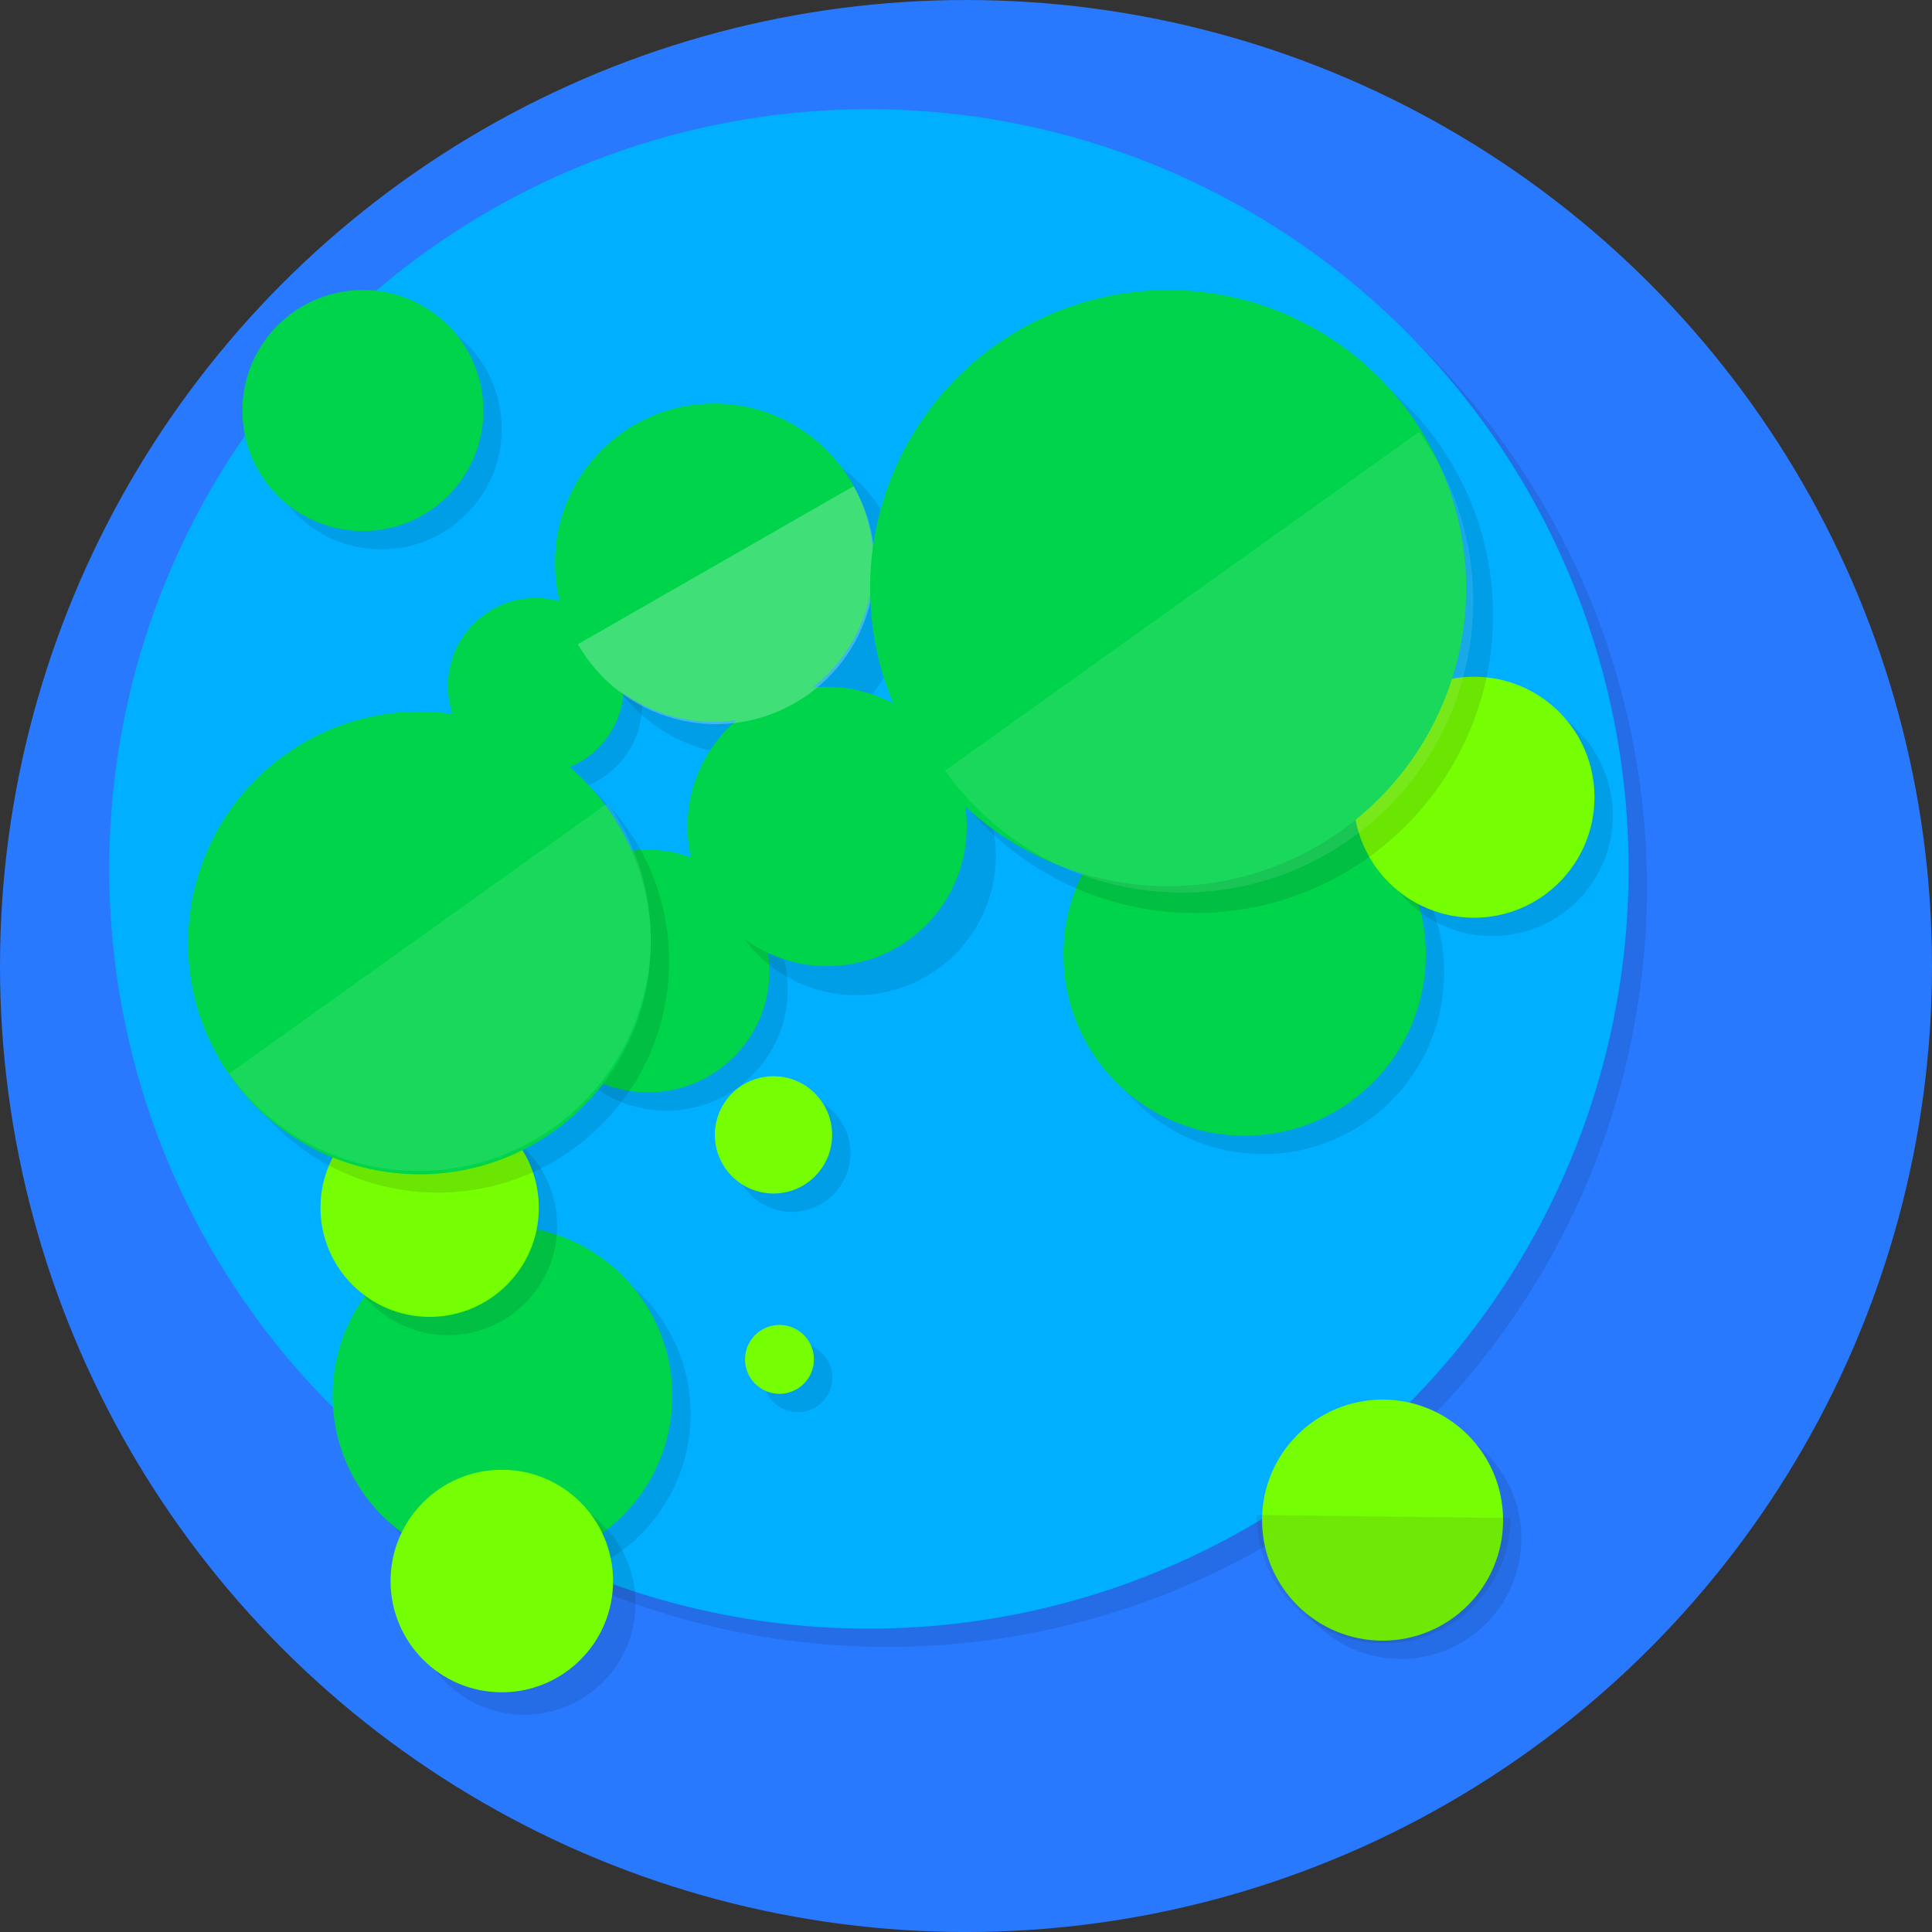 <?xml version="1.0" encoding="utf-8"?>
<!-- Generator: Adobe Illustrator 16.0.4, SVG Export Plug-In . SVG Version: 6.00 Build 0)  -->
<!DOCTYPE svg PUBLIC "-//W3C//DTD SVG 1.1//EN" "http://www.w3.org/Graphics/SVG/1.1/DTD/svg11.dtd">
<svg version="1.1" id="Layer_1" xmlns="http://www.w3.org/2000/svg" xmlns:xlink="http://www.w3.org/1999/xlink" x="0px" y="0px"
	 width="200px" height="200px" viewBox="0 0 200 200" enable-background="new 0 0 200 200" xml:space="preserve">
<rect x="0" y="0" width="200" height="200" fill="#333333" stroke="none"/>
<g>
	<circle fill="#2979FF" cx="100" cy="100.001" r="100"/>
	<g>
		<g opacity="0.1">
			<circle cx="91.848" cy="91.847" r="78.645"/>
		</g>
		<g>
			<circle fill="#00AFFF" cx="89.951" cy="89.951" r="78.644"/>
		</g>
	</g>
	<g>
		<g opacity="0.1">
			<path d="M149.497,100.711c0,10.361-8.397,18.757-18.757,18.757c-10.358,0-18.756-8.396-18.756-18.757
				c0-10.356,8.397-18.753,18.756-18.753C141.1,81.958,149.497,90.355,149.497,100.711z"/>
		</g>
		<g>
			<circle fill="#00D44A" cx="128.844" cy="98.815" r="18.756"/>
		</g>
	</g>
	<g>
		<g opacity="0.1">
			<circle cx="53.912" cy="146.386" r="17.584"/>
		</g>
		<g>
			<circle fill="#00D44A" cx="52.016" cy="144.489" r="17.584"/>
		</g>
	</g>
	<g>
		<g opacity="0.1">
			<circle cx="68.987" cy="102.42" r="12.56"/>
		</g>
		<g>
			<circle fill="#00D44A" cx="67.091" cy="100.523" r="12.56"/>
		</g>
	</g>
	<g>
		<g opacity="0.1">
			<circle cx="46.375" cy="126.916" r="11.302"/>
		</g>
		<g>
			<circle fill="#76FF02" cx="44.479" cy="125.02" r="11.302"/>
		</g>
	</g>
	<g>
		<g opacity="0.1">
			<path d="M88.038,119.381c0,3.35-2.718,6.068-6.069,6.068s-6.071-2.719-6.071-6.068c0-3.354,2.72-6.074,6.071-6.074
				S88.038,116.027,88.038,119.381z"/>
		</g>
		<g>
			<path fill="#76FF02" d="M86.142,117.484c0,3.35-2.718,6.068-6.069,6.068s-6.071-2.719-6.071-6.068
				c0-3.354,2.72-6.074,6.071-6.074S86.142,114.131,86.142,117.484z"/>
		</g>
	</g>
	<g>
		<g opacity="0.1">
			<circle cx="57.37" cy="72.901" r="9.106"/>
		</g>
		<g>
			<circle fill="#00D44A" cx="55.474" cy="71.005" r="9.106"/>
		</g>
	</g>
	<g>
		<g opacity="0.1">
			<path d="M93.833,61.674c0,9.097-7.378,16.477-16.477,16.477c-9.102,0-16.475-7.379-16.475-16.477
				c0-9.096,7.373-16.473,16.475-16.473C86.456,45.201,93.833,52.578,93.833,61.674z"/>
		</g>
		<g>
			<path fill="#00D44A" d="M90.403,58.243c0,9.097-7.378,16.477-16.477,16.477c-9.102,0-16.475-7.379-16.475-16.477
				c0-9.096,7.373-16.473,16.475-16.473C83.025,41.77,90.403,49.147,90.403,58.243z"/>
		</g>
	</g>
	<g>
		<g opacity="0.1">
			<circle cx="88.636" cy="88.568" r="14.454"/>
		</g>
		<g>
			<circle fill="#00D44A" cx="85.626" cy="85.558" r="14.454"/>
		</g>
	</g>
	<g>
		<g opacity="0.1">
			<circle cx="39.463" cy="44.394" r="12.474"/>
		</g>
		<g>
			<circle fill="#00D44A" cx="37.567" cy="42.498" r="12.474"/>
		</g>
	</g>
	<g>
		<g opacity="0.1">
			<circle cx="154.482" cy="84.425" r="12.475"/>
		</g>
		<g>
			<circle fill="#76FF02" cx="152.586" cy="82.529" r="12.475"/>
		</g>
	</g>
	<g>
		<g opacity="0.1">
			<circle cx="82.587" cy="142.62" r="3.567"/>
		</g>
		<g>
			<circle fill="#76FF02" cx="80.691" cy="140.724" r="3.567"/>
		</g>
	</g>
	<g>
		<g opacity="0.1">
			<circle cx="54.274" cy="165.992" r="11.518"/>
		</g>
		<g>
			<circle fill="#76FF02" cx="51.949" cy="163.667" r="11.518"/>
		</g>
	</g>
	<g>
		<g opacity="0.1">
			<path d="M47.336,75.652c13.178,1.113,22.96,12.699,21.847,25.875c-1.11,13.18-12.698,22.961-25.878,21.848
				C30.128,122.264,20.346,110.678,21.46,97.5C22.572,84.321,34.159,74.539,47.336,75.652z"/>
		</g>
		<g>
			<path fill="#00D44A" d="M45.44,73.756c13.178,1.113,22.96,12.699,21.847,25.875c-1.11,13.18-12.698,22.961-25.878,21.848
				c-13.177-1.111-22.959-12.697-21.845-25.875C20.676,82.425,32.263,72.643,45.44,73.756z"/>
		</g>
	</g>
	<path opacity="0.1" fill="#FFFFFF" d="M62.885,83.147c7.73,10.816,5.231,25.853-5.588,33.583
		c-10.816,7.73-25.852,5.23-33.583-5.586"/>
	<g>
		<g>
			<g opacity="0.1">
				<path d="M157.496,159.261c0,6.889-5.586,12.475-12.475,12.475s-12.476-5.586-12.476-12.475c0-6.893,5.587-12.477,12.476-12.477
					S157.496,152.368,157.496,159.261z"/>
			</g>
			<g>
				<path fill="#76FF02" d="M155.6,157.364c0,6.889-5.586,12.475-12.475,12.475s-12.476-5.586-12.476-12.475
					c0-6.893,5.587-12.477,12.476-12.477S155.6,150.472,155.6,157.364z"/>
			</g>
		</g>
		<path opacity="0.1" fill="#231F20" d="M130.104,156.825c-0.089,7.26,5.723,13.217,12.983,13.307
			c7.26,0.09,13.217-5.723,13.307-12.982L130.104,156.825z"/>
	</g>
	<path opacity="0.25" fill="#FFFFFF" d="M88.37,50.323c4.519,7.884,1.795,17.938-6.09,22.459c-7.884,4.52-17.943,1.789-22.461-6.093
		"/>
	<g>
		<g opacity="0.1">
			<circle cx="123.717" cy="63.673" r="30.853"/>
		</g>
		<g>
			<circle fill="#00D44A" cx="120.925" cy="60.881" r="30.853"/>
		</g>
	</g>
	<path opacity="0.1" fill="#FFFFFF" d="M146.887,44.711c9.686,13.548,6.551,32.384-6.997,42.066
		c-13.55,9.685-32.383,6.552-42.069-6.996"/>
</g>
</svg>
